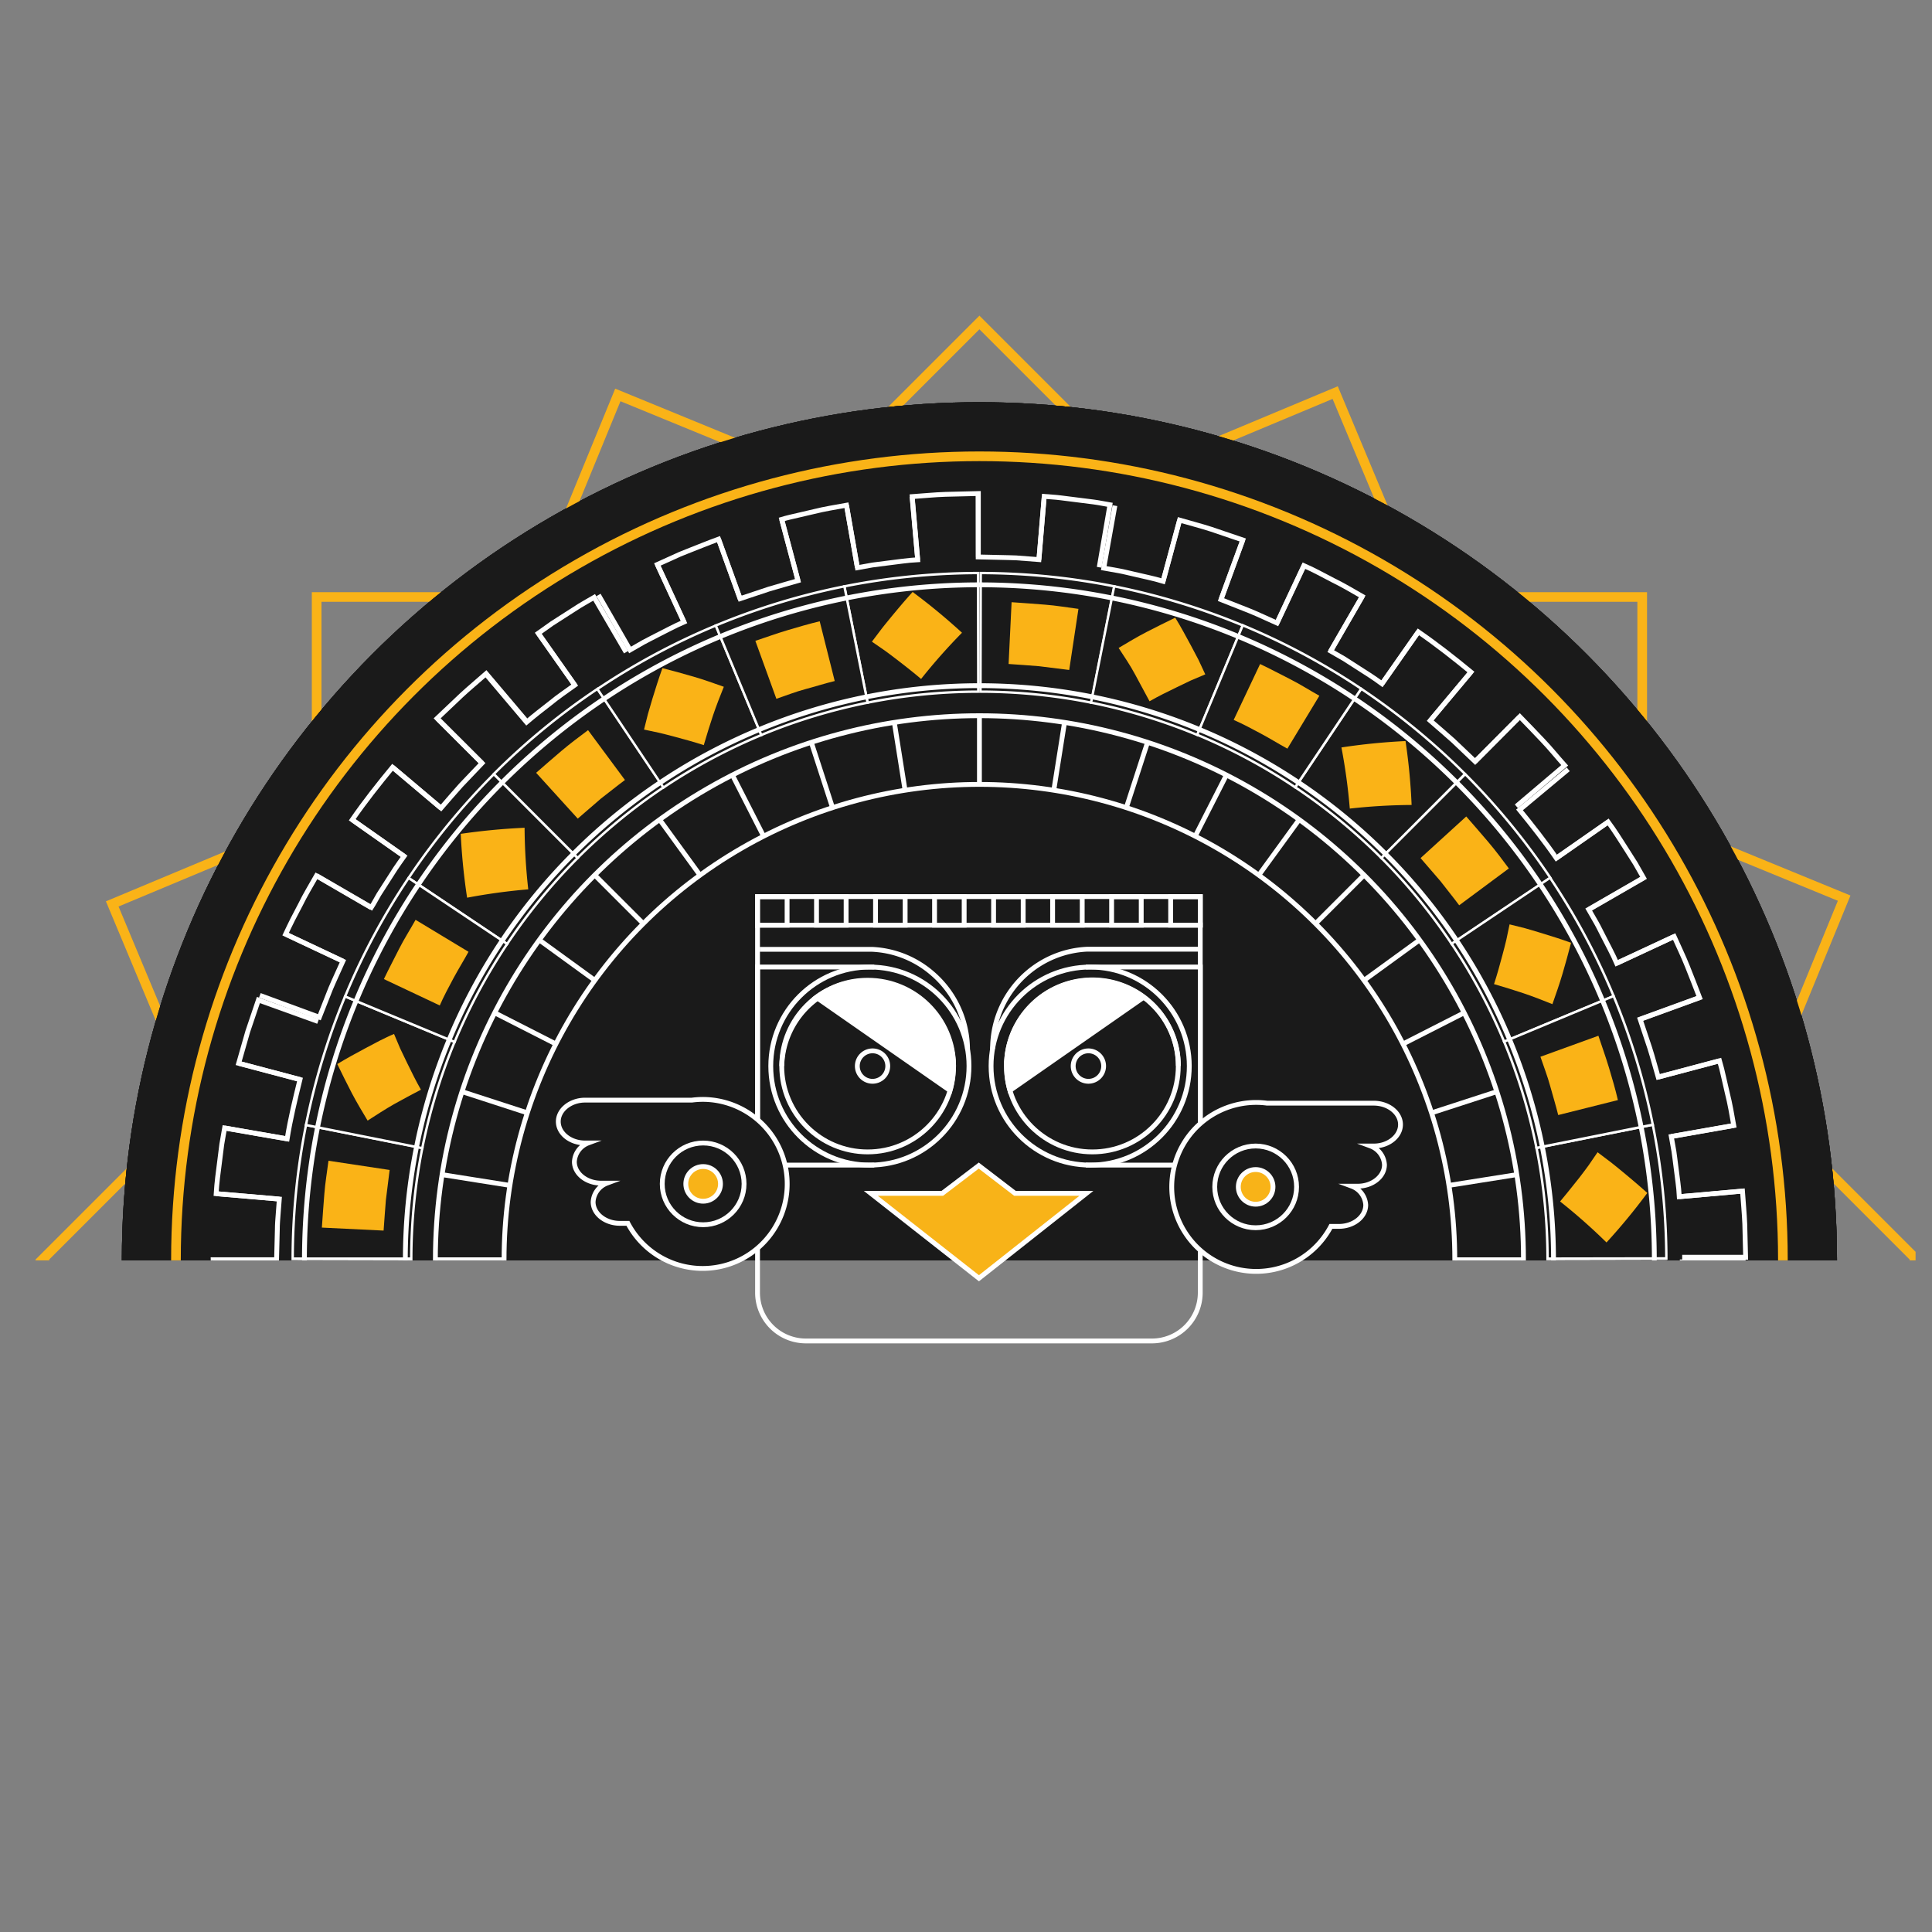 <svg id="a84bd3a0-5986-4361-a781-d14f58fe7504" data-name="Layer 1" xmlns="http://www.w3.org/2000/svg" xmlns:xlink="http://www.w3.org/1999/xlink" viewBox="0 0 400 400"><rect x="0" y="0" width="400" height="400" fill="#808080" stroke="none"/><defs><clipPath id="fd049c19-8e7d-433e-bb0b-c32b44a7ee95"><rect x="3.97" y="62.58" width="392.63" height="198.37" style="fill:none"/></clipPath><clipPath id="e7411a57-7b92-4f39-aac5-3333147fd8df"><path d="M202.78,148.18A112.64,112.64,0,1,0,315.41,260.82,112.64,112.64,0,0,0,202.78,148.18Zm0,211.06a98.42,98.42,0,1,1,98.42-98.42A98.42,98.42,0,0,1,202.78,359.24Z" style="fill:none"/></clipPath></defs><g style="clip-path:url(#fd049c19-8e7d-433e-bb0b-c32b44a7ee95)"><rect x="65.56" y="123.6" width="274.44" height="274.44" transform="translate(243.82 -66.99) rotate(45)" style="fill:none;stroke:#fab317;stroke-miterlimit:10;stroke-width:2px"/><circle cx="202.78" cy="260.82" r="177.55" style="fill:#1a1a1a"/><rect x="65.56" y="123.6" width="274.44" height="274.44" transform="translate(463.6 58.04) rotate(90)" style="fill:none;stroke:#fab317;stroke-miterlimit:10;stroke-width:2px"/><circle cx="202.78" cy="260.82" r="177.55" style="fill:#1a1a1a"/><rect x="65.56" y="123.6" width="274.44" height="274.44" transform="translate(365.18 -26.88) rotate(67.31)" style="fill:none;stroke:#fab317;stroke-miterlimit:10;stroke-width:2px"/><circle cx="202.78" cy="260.82" r="177.55" style="fill:#1a1a1a"/><rect x="65.56" y="123.6" width="274.44" height="274.44" transform="translate(521.05 172.22) rotate(112.31)" style="fill:none;stroke:#fab317;stroke-miterlimit:10;stroke-width:2px"/><circle cx="202.78" cy="260.82" r="177.55" style="fill:#1a1a1a"/><g style="clip-path:url(#e7411a57-7b92-4f39-aac5-3333147fd8df)"><circle cx="202.78" cy="260.82" r="116.4" style="fill:none;stroke:#fff;stroke-miterlimit:10"/><line x1="202.78" y1="260.82" x2="202.78" y2="377.22" style="fill:none;stroke:#fff;stroke-miterlimit:10"/><line x1="202.78" y1="260.82" x2="220.99" y2="375.79" style="fill:none;stroke:#fff;stroke-miterlimit:10"/><line x1="202.78" y1="260.82" x2="238.75" y2="371.52" style="fill:none;stroke:#fff;stroke-miterlimit:10"/><line x1="202.78" y1="260.82" x2="255.62" y2="364.53" style="fill:none;stroke:#fff;stroke-miterlimit:10"/><line x1="202.78" y1="260.82" x2="271.19" y2="354.99" style="fill:none;stroke:#fff;stroke-miterlimit:10"/><line x1="202.78" y1="260.82" x2="285.08" y2="343.13" style="fill:none;stroke:#fff;stroke-miterlimit:10"/><line x1="202.78" y1="260.82" x2="296.95" y2="329.24" style="fill:none;stroke:#fff;stroke-miterlimit:10"/><line x1="202.78" y1="260.82" x2="306.49" y2="313.66" style="fill:none;stroke:#fff;stroke-miterlimit:10"/><line x1="202.78" y1="260.82" x2="313.48" y2="296.79" style="fill:none;stroke:#fff;stroke-miterlimit:10"/><line x1="202.78" y1="260.82" x2="317.74" y2="279.03" style="fill:none;stroke:#fff;stroke-miterlimit:10"/><line x1="202.78" y1="260.82" x2="319.18" y2="260.82" style="fill:none;stroke:#fff;stroke-miterlimit:10"/><line x1="202.78" y1="260.82" x2="317.74" y2="242.61" style="fill:none;stroke:#fff;stroke-miterlimit:10"/><line x1="202.78" y1="260.82" x2="313.48" y2="224.85" style="fill:none;stroke:#fff;stroke-miterlimit:10"/><line x1="202.78" y1="260.82" x2="306.49" y2="207.98" style="fill:none;stroke:#fff;stroke-miterlimit:10"/><line x1="202.78" y1="260.82" x2="296.95" y2="192.4" style="fill:none;stroke:#fff;stroke-miterlimit:10"/><line x1="202.78" y1="260.82" x2="285.08" y2="178.51" style="fill:none;stroke:#fff;stroke-miterlimit:10"/><line x1="202.78" y1="260.82" x2="271.19" y2="166.65" style="fill:none;stroke:#fff;stroke-miterlimit:10"/><line x1="202.78" y1="260.82" x2="255.62" y2="157.11" style="fill:none;stroke:#fff;stroke-miterlimit:10"/><line x1="202.78" y1="260.82" x2="238.75" y2="150.12" style="fill:none;stroke:#fff;stroke-miterlimit:10"/><line x1="202.78" y1="260.82" x2="220.99" y2="145.85" style="fill:none;stroke:#fff;stroke-miterlimit:10"/><line x1="202.78" y1="260.82" x2="202.78" y2="144.42" style="fill:none;stroke:#fff;stroke-miterlimit:10"/><line x1="202.78" y1="260.82" x2="184.57" y2="145.85" style="fill:none;stroke:#fff;stroke-miterlimit:10"/><line x1="202.78" y1="260.82" x2="166.81" y2="150.12" style="fill:none;stroke:#fff;stroke-miterlimit:10"/><line x1="202.78" y1="260.82" x2="149.93" y2="157.11" style="fill:none;stroke:#fff;stroke-miterlimit:10"/><line x1="202.78" y1="260.82" x2="134.36" y2="166.65" style="fill:none;stroke:#fff;stroke-miterlimit:10"/><line x1="202.78" y1="260.82" x2="120.47" y2="178.51" style="fill:none;stroke:#fff;stroke-miterlimit:10"/><line x1="202.78" y1="260.82" x2="108.61" y2="192.4" style="fill:none;stroke:#fff;stroke-miterlimit:10"/><line x1="202.78" y1="260.82" x2="99.06" y2="207.98" style="fill:none;stroke:#fff;stroke-miterlimit:10"/><line x1="202.78" y1="260.82" x2="92.08" y2="224.85" style="fill:none;stroke:#fff;stroke-miterlimit:10"/><line x1="202.78" y1="260.82" x2="87.81" y2="242.61" style="fill:none;stroke:#fff;stroke-miterlimit:10"/><line x1="202.78" y1="260.82" x2="86.38" y2="260.82" style="fill:none;stroke:#fff;stroke-miterlimit:10"/><line x1="202.78" y1="260.82" x2="87.81" y2="279.03" style="fill:none;stroke:#fff;stroke-miterlimit:10"/><line x1="202.78" y1="260.82" x2="92.08" y2="296.79" style="fill:none;stroke:#fff;stroke-miterlimit:10"/><line x1="202.78" y1="260.82" x2="99.06" y2="313.66" style="fill:none;stroke:#fff;stroke-miterlimit:10"/><line x1="202.78" y1="260.82" x2="108.61" y2="329.24" style="fill:none;stroke:#fff;stroke-miterlimit:10"/><line x1="202.78" y1="260.82" x2="120.47" y2="343.13" style="fill:none;stroke:#fff;stroke-miterlimit:10"/><line x1="202.78" y1="260.82" x2="134.36" y2="354.99" style="fill:none;stroke:#fff;stroke-miterlimit:10"/><line x1="202.78" y1="260.82" x2="149.93" y2="364.53" style="fill:none;stroke:#fff;stroke-miterlimit:10"/><line x1="202.78" y1="260.82" x2="166.81" y2="371.52" style="fill:none;stroke:#fff;stroke-miterlimit:10"/><line x1="202.78" y1="260.82" x2="184.57" y2="375.79" style="fill:none;stroke:#fff;stroke-miterlimit:10"/></g><circle cx="202.78" cy="260.82" r="98.42" style="fill:none;stroke:#fff;stroke-miterlimit:10"/><circle cx="202.78" cy="260.82" r="112.64" style="fill:none;stroke:#fff;stroke-miterlimit:10"/><path d="M318.12,284a117.36,117.36,0,0,0,2.28-22.92l24.55.05a141.43,141.43,0,0,1-2.76,27.67Z" style="fill:#1a1a1a"/><path d="M324.89,279.41l.78-6.25c.15-2.1.33-4.2.46-6.3l12.78.62c-.14,2.31-.34,4.63-.51,6.94s-.57,4.6-.86,6.9Z" style="fill:#fab317"/><path d="M318.12,284a117.36,117.36,0,0,0,2.28-22.92l24.55.05a141.43,141.43,0,0,1-2.76,27.67Z" style="fill:none;stroke:#fff;stroke-miterlimit:10;stroke-width:0.5px"/><path d="M311.43,305.93a116.6,116.6,0,0,0,6.69-22l24.08,4.79a140.63,140.63,0,0,1-8.1,26.63Z" style="fill:#1a1a1a"/><path d="M318.41,296q2.76-1.44,5.56-3c1.88-1.07,3.63-2.22,5.47-3.4,1.1,1.85,2.27,3.77,3.28,5.71s2,3.94,3,6c-1.9,1.17-3.92,2.25-5.84,3.29L327,306.12c-1,.49-2,.95-3,1.41-.42-1-.83-2-1.27-3l-1.4-2.92C320.36,299.72,319.46,297.87,318.41,296Z" style="fill:#fab317"/><path d="M311.43,305.93a116.6,116.6,0,0,0,6.69-22l24.08,4.79a140.63,140.63,0,0,1-8.1,26.63Z" style="fill:none;stroke:#fff;stroke-miterlimit:10;stroke-width:0.5px"/><path d="M286,344a117.57,117.57,0,0,0,14.61-17.8L321,339.87a143.23,143.23,0,0,1-17.65,21.49Z" style="fill:#1a1a1a"/><path d="M296.19,337.5a120.2,120.2,0,0,0,12.65-1.72A130.88,130.88,0,0,1,310.17,349a132.19,132.19,0,0,1-13.23,1.26A121,121,0,0,0,296.19,337.5Z" style="fill:#fab317"/><path d="M286,344a117.57,117.57,0,0,0,14.61-17.8L321,339.87a143.23,143.23,0,0,1-17.65,21.49Z" style="fill:none;stroke:#fff;stroke-miterlimit:10;stroke-width:0.5px"/><path d="M300.57,326.2a118.4,118.4,0,0,0,10.87-20.28l22.67,9.42A142.67,142.67,0,0,1,321,339.86Z" style="fill:#1a1a1a"/><path d="M308.57,324.58c1-1.83,2.12-3.63,3.11-5.48s2-3.72,2.83-5.63l11.57,5.46c-1,2.11-2.08,4.14-3.12,6.22s-2.3,4-3.44,6.05Z" style="fill:#fab317"/><path d="M300.57,326.2a118.4,118.4,0,0,0,10.87-20.28l22.67,9.42A142.67,142.67,0,0,1,321,339.86Z" style="fill:none;stroke:#fff;stroke-miterlimit:10;stroke-width:0.5px"/><path d="M268.16,358.61A117.66,117.66,0,0,0,286,344l17.37,17.37A143.05,143.05,0,0,1,281.83,379Z" style="fill:#1a1a1a"/><path d="M276.17,360.15c1.69-1.25,3.31-2.59,5-3.87l4.78-4.13,8.61,9.46q-2.61,2.29-5.26,4.55c-1.83,1.43-3.63,2.89-5.49,4.28Z" style="fill:#fab317"/><path d="M268.16,358.61A117.66,117.66,0,0,0,286,344l17.37,17.37A143.05,143.05,0,0,1,281.83,379Z" style="fill:none;stroke:#fff;stroke-miterlimit:10;stroke-width:0.5px"/><path d="M247.92,369.46a117.93,117.93,0,0,0,20.27-10.87L281.87,379a142.4,142.4,0,0,1-24.52,13.15Z" style="fill:#1a1a1a"/><path d="M259.85,367.37c2,.65,4,1.19,6.08,1.75,1,.27,2.08.55,3.13.8l3.15.67-.8,3.2c-.29,1-.6,2.09-.92,3.14-.65,2.1-1.32,4.28-2.08,6.38-2.2-.56-4.36-1.16-6.46-1.77s-4.22-1.37-6.25-2.09c.8-2,1.59-4,2.26-6S259.27,369.36,259.85,367.37Z" style="fill:#fab317"/><path d="M247.92,369.46a117.93,117.93,0,0,0,20.27-10.87L281.87,379a142.4,142.4,0,0,1-24.52,13.15Z" style="fill:none;stroke:#fff;stroke-miterlimit:10;stroke-width:0.5px"/><path d="M203,378.44a117.44,117.44,0,0,0,22.92-2.28l4.8,24.08A143,143,0,0,1,203.06,403Z" style="fill:#1a1a1a"/><path d="M214.85,381.07c1.6,1.35,3.24,2.64,4.94,3.95.85.65,1.71,1.31,2.59,1.94l2.65,1.83-2,2.64c-.67.87-1.36,1.7-2.06,2.56-1.41,1.69-2.86,3.42-4.37,5.09a126.36,126.36,0,0,1-10.26-8.45A119.28,119.28,0,0,0,214.85,381.07Z" style="fill:#fab317"/><path d="M203,378.44a117.44,117.44,0,0,0,22.92-2.28l4.8,24.08A143,143,0,0,1,203.06,403Z" style="fill:none;stroke:#fff;stroke-miterlimit:10;stroke-width:0.5px"/><path d="M225.93,376.16a117.37,117.37,0,0,0,22-6.7l9.43,22.66a141.54,141.54,0,0,1-26.62,8.12Z" style="fill:#1a1a1a"/><path d="M232.73,380.65c2.05-.48,4.05-1.13,6.08-1.68s4-1.33,6-2l4.35,12c-2.2.73-4.38,1.52-6.6,2.19s-4.45,1.32-6.71,1.86Z" style="fill:#fab317"/><path d="M225.93,376.16a117.37,117.37,0,0,0,22-6.7l9.43,22.66a141.54,141.54,0,0,1-26.62,8.12Z" style="fill:none;stroke:#fff;stroke-miterlimit:10;stroke-width:0.5px"/><path d="M179.63,376.16a117.34,117.34,0,0,0,22.91,2.28l0,24.56a143.06,143.06,0,0,1-27.67-2.76Z" style="fill:#1a1a1a"/><path d="M184.18,382.93l6.26.78c2.1.15,4.19.33,6.29.46L196.12,397c-2.32-.14-4.63-.34-6.94-.51s-4.61-.58-6.91-.87Z" style="fill:#fab317"/><path d="M179.63,376.16a117.34,117.34,0,0,0,22.91,2.28l0,24.56a143.06,143.06,0,0,1-27.67-2.76Z" style="fill:none;stroke:#fff;stroke-miterlimit:10;stroke-width:0.5px"/><path d="M157.67,369.47a117.37,117.37,0,0,0,22,6.7l-4.8,24.08a142.32,142.32,0,0,1-26.63-8.1Z" style="fill:#1a1a1a"/><path d="M167.56,376.45c1,1.84,2,3.69,3,5.56s2.22,3.63,3.4,5.48c-1.85,1.1-3.78,2.27-5.72,3.27s-3.93,2-6,3c-1.17-1.89-2.25-3.91-3.3-5.84l-1.52-2.9c-.49-1-.95-2-1.41-3,1-.42,2-.83,3-1.27l2.92-1.41C163.87,378.4,165.72,377.5,167.56,376.45Z" style="fill:#fab317"/><path d="M157.67,369.47a117.37,117.37,0,0,0,22,6.7l-4.8,24.08a142.32,142.32,0,0,1-26.63-8.1Z" style="fill:none;stroke:#fff;stroke-miterlimit:10;stroke-width:0.5px"/><path d="M119.6,344a118.66,118.66,0,0,0,17.79,14.62L123.73,379a142.06,142.06,0,0,1-21.49-17.64Z" style="fill:#1a1a1a"/><path d="M126.09,354.23a123.51,123.51,0,0,0,1.73,12.66,130.9,130.9,0,0,1-13.22,1.32A129,129,0,0,1,113.34,355,120.8,120.8,0,0,0,126.09,354.23Z" style="fill:#fab317"/><path d="M119.6,344a118.66,118.66,0,0,0,17.79,14.62L123.73,379a142.06,142.06,0,0,1-21.49-17.64Z" style="fill:none;stroke:#fff;stroke-miterlimit:10;stroke-width:0.5px"/><path d="M137.4,358.61a117.71,117.71,0,0,0,20.28,10.87l-9.42,22.67A141.76,141.76,0,0,1,123.73,379Z" style="fill:#1a1a1a"/><path d="M139,366.61c1.84,1,3.63,2.12,5.49,3.11s3.72,2,5.63,2.83l-5.46,11.58c-2.11-1-4.15-2.09-6.22-3.13s-4-2.29-6-3.44Z" style="fill:#fab317"/><path d="M137.4,358.61a117.71,117.71,0,0,0,20.28,10.87l-9.42,22.67A141.76,141.76,0,0,1,123.73,379Z" style="fill:none;stroke:#fff;stroke-miterlimit:10;stroke-width:0.5px"/><path d="M105,326.2A118.78,118.78,0,0,0,119.6,344l-17.36,17.36a143.23,143.23,0,0,1-17.65-21.49Z" style="fill:#1a1a1a"/><path d="M103.45,334.21c1.25,1.69,2.58,3.31,3.87,5l4.13,4.77L102,352.58c-1.53-1.75-3.06-3.5-4.56-5.27s-2.89-3.62-4.27-5.49Z" style="fill:#fab317"/><path d="M105,326.2A118.78,118.78,0,0,0,119.6,344l-17.36,17.36a143.23,143.23,0,0,1-17.65-21.49Z" style="fill:none;stroke:#fff;stroke-miterlimit:10;stroke-width:0.5px"/><path d="M94.14,306A117,117,0,0,0,105,326.24L84.62,339.91a141.35,141.35,0,0,1-13.15-24.52Z" style="fill:#1a1a1a"/><path d="M96.23,317.89c-.66,2-1.19,4-1.75,6.08-.28,1-.55,2.08-.8,3.13L93,330.26l-3.2-.8c-1-.29-2.09-.61-3.15-.93-2.09-.64-4.27-1.31-6.37-2.08.56-2.2,1.15-4.36,1.77-6.46s1.37-4.22,2.09-6.25c2,.8,4,1.59,6,2.26S94.24,317.31,96.23,317.89Z" style="fill:#fab317"/><path d="M94.14,306A117,117,0,0,0,105,326.24L84.62,339.91a141.35,141.35,0,0,1-13.15-24.52Z" style="fill:none;stroke:#fff;stroke-miterlimit:10;stroke-width:0.5px"/><path d="M85.15,261.05A118.15,118.15,0,0,0,87.44,284l-24.08,4.8A142.2,142.2,0,0,1,60.6,261.1Z" style="fill:#1a1a1a"/><path d="M82.52,272.89c-1.34,1.6-2.63,3.24-3.94,4.94-.65.85-1.31,1.72-2,2.59l-1.82,2.66-2.65-2c-.86-.67-1.7-1.36-2.55-2.06-1.69-1.4-3.42-2.86-5.1-4.37,2.77-3.63,5.45-7,8.45-10.26A122.84,122.84,0,0,0,82.52,272.89Z" style="fill:#fab317"/><path d="M85.15,261.05A118.15,118.15,0,0,0,87.44,284l-24.08,4.8A142.2,142.2,0,0,1,60.6,261.1Z" style="fill:none;stroke:#fff;stroke-miterlimit:10;stroke-width:0.5px"/><path d="M87.44,284a116.53,116.53,0,0,0,6.7,22l-22.67,9.44a141.61,141.61,0,0,1-8.11-26.63Z" style="fill:#1a1a1a"/><path d="M83,290.78c.48,2,1.12,4.05,1.67,6.07s1.34,4,2,6l-12,4.36c-.73-2.2-1.53-4.39-2.2-6.61s-1.31-4.45-1.85-6.71Z" style="fill:#fab317"/><path d="M87.44,284a116.53,116.53,0,0,0,6.7,22l-22.67,9.44a141.61,141.61,0,0,1-8.11-26.63Z" style="fill:none;stroke:#fff;stroke-miterlimit:10;stroke-width:0.5px"/><path d="M87.44,237.67a118.12,118.12,0,0,0-2.29,22.91l-24.55,0a142.12,142.12,0,0,1,2.76-27.67Z" style="fill:#1a1a1a"/><path d="M80.67,242.23l-.78,6.25c-.15,2.1-.34,4.2-.47,6.3l-12.78-.62c.14-2.31.34-4.63.51-6.94s.57-4.6.86-6.9Z" style="fill:#fab317"/><path d="M87.44,237.67a118.12,118.12,0,0,0-2.29,22.91l-24.55,0a142.12,142.12,0,0,1,2.76-27.67Z" style="fill:none;stroke:#fff;stroke-miterlimit:10;stroke-width:0.5px"/><path d="M94.12,215.71a117.34,117.34,0,0,0-6.69,22l-24.08-4.79a141.36,141.36,0,0,1,8.1-26.63Z" style="fill:#1a1a1a"/><path d="M87.15,225.61q-2.76,1.44-5.57,3c-1.88,1.07-3.63,2.22-5.47,3.4-1.1-1.85-2.27-3.77-3.28-5.71s-2-3.94-3-6c1.9-1.17,3.92-2.25,5.85-3.29l2.9-1.53c1-.49,2-1,3-1.41.42,1,.83,2,1.27,3l1.4,2.92C85.19,221.92,86.1,223.77,87.15,225.61Z" style="fill:#fab317"/><path d="M94.12,215.71a117.34,117.34,0,0,0-6.69,22l-24.08-4.79a141.36,141.36,0,0,1,8.1-26.63Z" style="fill:none;stroke:#fff;stroke-miterlimit:10;stroke-width:0.5px"/><path d="M119.6,177.64A118.78,118.78,0,0,0,105,195.44l-20.4-13.67a143.23,143.23,0,0,1,17.65-21.49Z" style="fill:#1a1a1a"/><path d="M109.37,184.13a123.14,123.14,0,0,0-12.66,1.73,128.07,128.07,0,0,1-1.32-13.22,131.72,131.72,0,0,1,13.22-1.26A120.62,120.62,0,0,0,109.37,184.13Z" style="fill:#fab317"/><path d="M119.6,177.64A118.78,118.78,0,0,0,105,195.44l-20.4-13.67a143.23,143.23,0,0,1,17.65-21.49Z" style="fill:none;stroke:#fff;stroke-miterlimit:10;stroke-width:0.5px"/><path d="M105,195.44a117,117,0,0,0-10.87,20.28L71.45,206.3a141.31,141.31,0,0,1,13.14-24.52Z" style="fill:#1a1a1a"/><path d="M97,197.06c-1,1.83-2.13,3.63-3.12,5.48s-2,3.72-2.83,5.63l-11.57-5.46c1-2.11,2.09-4.14,3.13-6.22s2.29-4,3.43-6.05Z" style="fill:#fab317"/><path d="M105,195.44a117,117,0,0,0-10.87,20.28L71.45,206.3a141.31,141.31,0,0,1,13.14-24.52Z" style="fill:none;stroke:#fff;stroke-miterlimit:10;stroke-width:0.5px"/><path d="M137.39,163a118.66,118.66,0,0,0-17.79,14.62l-17.36-17.37a142.06,142.06,0,0,1,21.49-17.64Z" style="fill:#1a1a1a"/><path d="M129.39,161.49c-1.69,1.25-3.32,2.59-5,3.87l-4.77,4.13L111,160c1.75-1.53,3.49-3.05,5.26-4.55s3.63-2.89,5.49-4.28Z" style="fill:#fab317"/><path d="M137.39,163a118.66,118.66,0,0,0-17.79,14.62l-17.36-17.37a142.06,142.06,0,0,1,21.49-17.64Z" style="fill:none;stroke:#fff;stroke-miterlimit:10;stroke-width:0.5px"/><path d="M157.64,152.18a118.4,118.4,0,0,0-20.28,10.87l-13.67-20.39a141.94,141.94,0,0,1,24.51-13.15Z" style="fill:#1a1a1a"/><path d="M145.71,154.27c-2-.65-4-1.19-6.08-1.75-1-.27-2.09-.55-3.14-.8l-3.15-.67.8-3.2c.29-1,.6-2.09.92-3.14.65-2.1,1.32-4.28,2.09-6.38,2.2.56,4.35,1.16,6.46,1.77s4.21,1.37,6.25,2.09c-.81,2-1.59,4-2.26,6S146.29,152.28,145.71,154.27Z" style="fill:#fab317"/><path d="M157.64,152.18a118.4,118.4,0,0,0-20.28,10.87l-13.67-20.39a141.94,141.94,0,0,1,24.51-13.15Z" style="fill:none;stroke:#fff;stroke-miterlimit:10;stroke-width:0.5px"/><path d="M202.54,143.2a117.34,117.34,0,0,0-22.91,2.28l-4.81-24.08a143.06,143.06,0,0,1,27.67-2.76Z" style="fill:#1a1a1a"/><path d="M190.7,140.57c-1.59-1.35-3.24-2.64-4.94-3.95-.85-.65-1.71-1.31-2.59-1.94l-2.65-1.83,2-2.65c.67-.86,1.36-1.69,2.06-2.55,1.4-1.69,2.85-3.42,4.37-5.09A127.93,127.93,0,0,1,199.17,131,121.26,121.26,0,0,0,190.7,140.57Z" style="fill:#fab317"/><path d="M202.54,143.2a117.34,117.34,0,0,0-22.91,2.28l-4.81-24.08a143.06,143.06,0,0,1,27.67-2.76Z" style="fill:none;stroke:#fff;stroke-miterlimit:10;stroke-width:0.5px"/><path d="M179.62,145.48a117.37,117.37,0,0,0-22,6.7l-9.43-22.67a141.39,141.39,0,0,1,26.63-8.11Z" style="fill:#1a1a1a"/><path d="M172.82,141c-2,.48-4,1.13-6.08,1.68s-4,1.33-6,2l-4.35-12c2.2-.73,4.38-1.53,6.61-2.19s4.45-1.32,6.71-1.86Z" style="fill:#fab317"/><path d="M179.62,145.48a117.37,117.37,0,0,0-22,6.7l-9.43-22.67a141.39,141.39,0,0,1,26.63-8.11Z" style="fill:none;stroke:#fff;stroke-miterlimit:10;stroke-width:0.5px"/><path d="M225.93,145.48A117.44,117.44,0,0,0,203,143.2l.05-24.56a143,143,0,0,1,27.67,2.76Z" style="fill:#1a1a1a"/><path d="M221.37,138.71l-6.26-.78c-2.09-.15-4.19-.34-6.29-.46l.62-12.79c2.31.14,4.62.34,6.93.51s4.61.58,6.91.87Z" style="fill:#fab317"/><path d="M225.93,145.48A117.44,117.44,0,0,0,203,143.2l.05-24.56a143,143,0,0,1,27.67,2.76Z" style="fill:none;stroke:#fff;stroke-miterlimit:10;stroke-width:0.5px"/><path d="M247.89,152.17a117.37,117.37,0,0,0-22-6.7l4.79-24.08a142.32,142.32,0,0,1,26.63,8.1Z" style="fill:#1a1a1a"/><path d="M238,145.19c-1-1.84-2-3.69-3-5.57s-2.21-3.63-3.4-5.47c1.85-1.1,3.78-2.27,5.72-3.27s3.94-2,6-3c1.17,1.89,2.24,3.91,3.29,5.84l1.53,2.9c.48,1,.95,2,1.4,3-1,.42-2,.83-3,1.27l-2.91,1.4C241.68,143.23,239.83,144.14,238,145.19Z" style="fill:#fab317"/><path d="M247.89,152.17a117.37,117.37,0,0,0-22-6.7l4.79-24.08a142.32,142.32,0,0,1,26.63,8.1Z" style="fill:none;stroke:#fff;stroke-miterlimit:10;stroke-width:0.5px"/><path d="M286,177.65A117.66,117.66,0,0,0,268.16,163l13.67-20.39a143.05,143.05,0,0,1,21.49,17.64Z" style="fill:#1a1a1a"/><path d="M279.46,167.41a120.8,120.8,0,0,0-1.73-12.66A128.35,128.35,0,0,1,291,153.43a126.29,126.29,0,0,1,1.26,13.23A121,121,0,0,0,279.46,167.41Z" style="fill:#fab317"/><path d="M286,177.65A117.66,117.66,0,0,0,268.16,163l13.67-20.39a143.05,143.05,0,0,1,21.49,17.64Z" style="fill:none;stroke:#fff;stroke-miterlimit:10;stroke-width:0.5px"/><path d="M268.15,163a117,117,0,0,0-20.28-10.87l9.43-22.67a141.67,141.67,0,0,1,24.52,13.14Z" style="fill:#1a1a1a"/><path d="M266.54,155c-1.83-1-3.63-2.12-5.48-3.11s-3.72-2-5.64-2.84l5.47-11.57c2.11,1,4.14,2.09,6.21,3.13s4,2.29,6.06,3.44Z" style="fill:#fab317"/><path d="M268.15,163a117,117,0,0,0-20.28-10.87l9.43-22.67a141.67,141.67,0,0,1,24.52,13.14Z" style="fill:none;stroke:#fff;stroke-miterlimit:10;stroke-width:0.5px"/><path d="M300.56,195.44A117.57,117.57,0,0,0,286,177.64l17.36-17.36A143.23,143.23,0,0,1,321,181.77Z" style="fill:#1a1a1a"/><path d="M302.11,187.43c-1.25-1.69-2.59-3.31-3.88-5l-4.12-4.77,9.46-8.62c1.52,1.75,3.05,3.5,4.55,5.27s2.89,3.62,4.27,5.49Z" style="fill:#fab317"/><path d="M300.56,195.44A117.57,117.57,0,0,0,286,177.64l17.36-17.36A143.23,143.23,0,0,1,321,181.77Z" style="fill:none;stroke:#fff;stroke-miterlimit:10;stroke-width:0.5px"/><path d="M311.42,215.68a117.75,117.75,0,0,0-10.88-20.28l20.39-13.67a142.08,142.08,0,0,1,13.16,24.52Z" style="fill:#1a1a1a"/><path d="M309.32,203.75c.66-2,1.2-4,1.76-6.08.27-1,.55-2.08.8-3.14l.66-3.15,3.2.8c1.05.29,2.09.61,3.15.93,2.1.64,4.27,1.31,6.38,2.08-.57,2.2-1.16,4.36-1.78,6.46s-1.37,4.22-2.08,6.25c-2-.8-4-1.59-6-2.26S311.31,204.33,309.32,203.75Z" style="fill:#fab317"/><path d="M311.42,215.68a117.75,117.75,0,0,0-10.88-20.28l20.39-13.67a142.08,142.08,0,0,1,13.16,24.52Z" style="fill:none;stroke:#fff;stroke-miterlimit:10;stroke-width:0.5px"/><path d="M320.4,260.58a117.34,117.34,0,0,0-2.28-22.91l24.07-4.8A141.35,141.35,0,0,1,345,260.54Z" style="fill:#1a1a1a"/><path d="M323,248.75c1.35-1.6,2.64-3.24,4-4.94.65-.85,1.31-1.72,1.94-2.59l1.82-2.66,2.65,2c.86.67,1.7,1.36,2.55,2.06,1.69,1.4,3.42,2.86,5.1,4.37a127.93,127.93,0,0,1-8.45,10.25A121.11,121.11,0,0,0,323,248.75Z" style="fill:#fab317"/><path d="M320.4,260.58a117.34,117.34,0,0,0-2.28-22.91l24.07-4.8A141.35,141.35,0,0,1,345,260.54Z" style="fill:none;stroke:#fff;stroke-miterlimit:10;stroke-width:0.5px"/><path d="M318.11,237.66a116.53,116.53,0,0,0-6.7-22l22.67-9.44a141.61,141.61,0,0,1,8.11,26.63Z" style="fill:#1a1a1a"/><path d="M322.61,230.86c-.49-2-1.13-4.05-1.68-6.07s-1.33-4-2-6l12-4.35c.73,2.2,1.52,4.39,2.19,6.61s1.32,4.45,1.85,6.71Z" style="fill:#fab317"/><path d="M318.11,237.66a116.53,116.53,0,0,0-6.7-22l22.67-9.44a141.61,141.61,0,0,1,8.11,26.63Z" style="fill:none;stroke:#fff;stroke-miterlimit:10;stroke-width:0.5px"/><path d="M202.78,121.08A139.74,139.74,0,1,0,342.51,260.82,139.74,139.74,0,0,0,202.78,121.08Zm0,258.6A118.86,118.86,0,1,1,321.64,260.82,118.86,118.86,0,0,1,202.78,379.68Z" style="fill:none;stroke:#fff;stroke-miterlimit:10"/><path d="M360.76,275l-13.08-1.16c.14-2.09.36-4.18.45-6.28l.15-6.3,13.13,0" style="fill:none;stroke:#fff;stroke-miterlimit:10"/><path d="M347.68,273.87,360.76,275c-.12,2.29-.5,4.55-.76,6.82-.15,1.14-.28,2.27-.45,3.4l-.6,3.38L346,286.35" style="fill:none;stroke:#fff;stroke-miterlimit:10"/><path d="M356,302l-12.68-3.4.43-1.51.35-1.53.71-3.07c.51-2,.86-4.11,1.22-6.17L359,288.61" style="fill:none;stroke:#fff;stroke-miterlimit:10"/><path d="M343.31,298.6,356,302c-.63,2.2-1.22,4.42-1.9,6.6l-2.2,6.5-12.34-4.49" style="fill:none;stroke:#fff;stroke-miterlimit:10"/><path d="M346.61,327.75l-11.89-5.54c.84-1.92,1.78-3.8,2.54-5.76l2.3-5.86,12.33,4.49" style="fill:none;stroke:#fff;stroke-miterlimit:10"/><path d="M334.72,322.2l11.9,5.54c-.9,2.11-2,4.11-3,6.16-.53,1-1,2.05-1.59,3l-1.71,3-11.37-6.56" style="fill:none;stroke:#fff;stroke-miterlimit:10"/><path d="M332.94,351.48,322.17,344c1.26-1.69,2.35-3.48,3.49-5.24.56-.89,1.14-1.76,1.69-2.66l1.57-2.73,11.37,6.56" style="fill:none;stroke:#fff;stroke-miterlimit:10"/><path d="M322.18,344,333,351.47c-2.6,3.77-5.42,7.38-8.32,10.92L314.55,354" style="fill:none;stroke:#fff;stroke-miterlimit:10"/><path d="M314.66,373.28,305.4,364c1.48-1.5,2.91-3,4.36-4.55s2.77-3.16,4.16-4.73l10,8.48" style="fill:none;stroke:#fff;stroke-miterlimit:10"/><path d="M305.41,364l9.26,9.3-5,4.74c-1.71,1.52-3.46,3-5.18,4.51l-8.43-10.07" style="fill:none;stroke:#fff;stroke-miterlimit:10"/><path d="M293.65,390.83l-7.53-10.75c3.46-2.38,6.76-5,10-7.65l8.43,10.07" style="fill:none;stroke:#fff;stroke-miterlimit:10"/><path d="M286.13,380.07l7.53,10.76c-1.85,1.36-3.78,2.58-5.71,3.81l-2.89,1.85-3,1.71-6.57-11.36" style="fill:none;stroke:#fff;stroke-miterlimit:10"/><path d="M269.94,404.55l-5.56-11.89,1.43-.64,1.4-.72,2.81-1.44c1.89-.91,3.69-2,5.51-3l6.57,11.36" style="fill:none;stroke:#fff;stroke-miterlimit:10"/><path d="M264.39,392.66,270,404.55c-2.09.92-4.15,1.92-6.27,2.78l-6.39,2.52-4.51-12.33" style="fill:none;stroke:#fff;stroke-miterlimit:10"/><path d="M244.22,414l-3.42-12.67c2-.59,4-1.11,6-1.76l6-2,4.51,12.32" style="fill:none;stroke:#fff;stroke-miterlimit:10"/><path d="M165.23,401.42l-3.38,12.69c-2.2-.63-4.41-1.23-6.6-1.89l-6.5-2.21,4.47-12.34" style="fill:none;stroke:#fff;stroke-miterlimit:10"/><path d="M136.09,404.77l5.52-11.91,2.87,1.3c1,.44,1.91.87,2.89,1.23,2,.76,3.9,1.57,5.87,2.29L148.77,410" style="fill:none;stroke:#fff;stroke-miterlimit:10"/><path d="M141.62,392.86l-5.52,11.91c-2.11-.9-4.12-2-6.16-3-1-.52-2-1-3-1.57l-3-1.71,6.54-11.39" style="fill:none;stroke:#fff;stroke-miterlimit:10"/><path d="M111.46,390.52,119,379.79c.86.6,1.7,1.22,2.57,1.82l2.65,1.69,2.65,1.7c.88.57,1.81,1.06,2.72,1.59L123,397.93" style="fill:none;stroke:#fff;stroke-miterlimit:10"/><path d="M119,379.8l-7.57,10.72c-1.86-1.33-3.75-2.62-5.52-4.07l-2.7-2.12-1.35-1.06-1.3-1.12,8.46-10" style="fill:none;stroke:#fff;stroke-miterlimit:10"/><path d="M90.5,372.9l9.29-9.27,4.55,4.35c1.54,1.43,3.17,2.76,4.74,4.15l-8.46,10" style="fill:none;stroke:#fff;stroke-miterlimit:10"/><path d="M99.8,363.63l-9.29,9.28-4.74-5c-1.54-1.69-3-3.44-4.51-5.17l10-8.44" style="fill:none;stroke:#fff;stroke-miterlimit:10"/><path d="M72.92,351.91l10.74-7.55c2.38,3.46,5,6.75,7.66,10l-10,8.44" style="fill:none;stroke:#fff;stroke-miterlimit:10"/><path d="M83.67,344.37l-10.74,7.55c-.66-.94-1.35-1.86-2-2.81l-1.86-2.89-1.85-2.89c-.59-1-1.15-2-1.72-3l11.35-6.59" style="fill:none;stroke:#fff;stroke-miterlimit:10"/><path d="M59.15,328.23,71,322.65c.42,1,.89,1.9,1.38,2.83l1.43,2.8c.92,1.89,2,3.68,3,5.51l-11.35,6.59" style="fill:none;stroke:#fff;stroke-miterlimit:10"/><path d="M71,322.66l-11.88,5.58c-.93-2.09-1.91-4.16-2.8-6.27l-2.52-6.39,12.32-4.53" style="fill:none;stroke:#fff;stroke-miterlimit:10"/><polyline points="49.41 301.49 62.1 298.13 63.83 304.19 65.85 310.15 53.5 314.6" style="fill:none;stroke:#fff;stroke-miterlimit:10"/><path d="M62.11,298.14,49.42,301.5c-1.12-4.44-2.18-8.9-2.91-13.42l12.94-2.24" style="fill:none;stroke:#fff;stroke-miterlimit:10"/><path d="M44.75,274.5l13.08-1.12c.12,2.1.42,4.18.68,6.26l.4,3.12c.16,1,.36,2.07.54,3.1l-12.94,2.25" style="fill:none;stroke:#fff;stroke-miterlimit:10"/><path d="M57.83,273.39l-13.08,1.12-.26-3.42c-.08-1.14-.18-2.28-.19-3.42l-.17-6.86H57.26" style="fill:none;stroke:#fff;stroke-miterlimit:10"/><path d="M44.75,247.13l13.08,1.12-.24,3.14c-.08,1-.17,2.09-.17,3.14l-.16,6.3H44.13" style="fill:none;stroke:#fff;stroke-miterlimit:10"/><path d="M57.83,248.26l-13.08-1.12c.13-2.29.45-4.55.74-6.82l.43-3.41c.18-1.13.4-2.25.59-3.38l12.94,2.25" style="fill:none;stroke:#fff;stroke-miterlimit:10"/><path d="M49.42,220.14l12.69,3.36c-1,4.07-2,8.15-2.66,12.3l-12.94-2.25" style="fill:none;stroke:#fff;stroke-miterlimit:10"/><polyline points="62.1 223.51 49.41 220.15 51.3 213.55 53.5 207.04 65.85 211.49" style="fill:none;stroke:#fff;stroke-miterlimit:10"/><path d="M59.16,193.4,71,199c-.85,1.92-1.76,3.82-2.57,5.75l-2.31,5.86-12.32-4.53" style="fill:none;stroke:#fff;stroke-miterlimit:10"/><path d="M71,199l-11.88-5.58c.46-1,1-2.07,1.5-3.09l1.57-3c1-2.06,2.19-4,3.32-6l11.35,6.59" style="fill:none;stroke:#fff;stroke-miterlimit:10"/><path d="M72.93,169.72l10.74,7.55c-.6.86-1.24,1.7-1.81,2.58l-1.7,2.65-1.7,2.65c-.54.9-1,1.82-1.58,2.72l-11.35-6.59" style="fill:none;stroke:#fff;stroke-miterlimit:10"/><path d="M83.66,177.28l-10.74-7.55c2.6-3.76,5.44-7.36,8.35-10.88l10,8.44" style="fill:none;stroke:#fff;stroke-miterlimit:10"/><path d="M90.51,148.73,99.8,158l-4.35,4.56c-1.41,1.55-2.76,3.16-4.14,4.74l-10-8.44" style="fill:none;stroke:#fff;stroke-miterlimit:10"/><path d="M99.79,158l-9.29-9.27,5-4.74c1.67-1.56,3.44-3,5.16-4.53l8.46,10" style="fill:none;stroke:#fff;stroke-miterlimit:10"/><path d="M111.47,131.12,119,141.84c-1.71,1.23-3.45,2.4-5.07,3.74l-2.48,1.94-1.24,1-1.19,1-8.46-10" style="fill:none;stroke:#fff;stroke-miterlimit:10"/><path d="M119,141.85l-7.57-10.73c.94-.66,1.86-1.33,2.81-2l2.88-1.85,2.89-1.85c1-.62,2-1.15,3-1.74l6.61,11.35" style="fill:none;stroke:#fff;stroke-miterlimit:10"/><path d="M136.1,116.87l5.52,11.9c-1.93.83-3.77,1.84-5.65,2.78-.93.49-1.87.95-2.79,1.45l-2.73,1.57-6.54-11.39" style="fill:none;stroke:#fff;stroke-miterlimit:10"/><path d="M141.61,128.78l-5.52-11.91,3.12-1.41c1-.48,2.09-.95,3.16-1.35,2.13-.83,4.25-1.71,6.4-2.49L153.24,124" style="fill:none;stroke:#fff;stroke-miterlimit:10"/><path d="M161.85,107.53l3.38,12.69c-2,.58-4,1.13-6,1.73l-6,2-4.47-12.35" style="fill:none;stroke:#fff;stroke-miterlimit:10"/><path d="M165.22,120.22l-3.38-12.69c1.1-.33,2.21-.58,3.33-.83l3.34-.78c2.22-.56,4.49-.91,6.74-1.32l2.26,12.93" style="fill:none;stroke:#fff;stroke-miterlimit:10"/><path d="M188.83,102.82,190,115.89c-2.1.11-4.17.44-6.26.69l-3.12.4-3.1.56-2.26-12.94" style="fill:none;stroke:#fff;stroke-miterlimit:10"/><path d="M190,115.9l-1.14-13.08c2.28-.15,4.56-.4,6.84-.47l6.86-.17,0,13.13" style="fill:none;stroke:#fff;stroke-miterlimit:10"/><polyline points="216.2 102.78 215.1 115.86 211.96 115.62 210.39 115.5 208.82 115.45 202.52 115.31 202.5 102.18" style="fill:none;stroke:#fff;stroke-miterlimit:10"/><path d="M215.09,115.86l1.1-13.08c1.14.1,2.28.14,3.42.29l3.4.43,3.41.43c1.13.15,2.25.39,3.38.58l-2.22,12.94" style="fill:none;stroke:#fff;stroke-miterlimit:10"/><path d="M244.23,107.68l-3.42,12.67c-2-.62-4.08-1-6.12-1.5-1-.22-2-.49-3.07-.68l-3.1-.55,2.31-12.93" style="fill:none;stroke:#fff;stroke-miterlimit:10"/><path d="M240.8,120.35l3.42-12.67c2.19.64,4.41,1.2,6.59,1.91l6.5,2.21-4.51,12.32" style="fill:none;stroke:#fff;stroke-miterlimit:10"/><path d="M270,117.09,264.39,129c-1.92-.84-3.81-1.77-5.75-2.55l-5.86-2.31,4.51-12.33" style="fill:none;stroke:#fff;stroke-miterlimit:10"/><path d="M264.38,129l5.56-11.89,1.57.71,1.53.77,3,1.57c2.06,1,4,2.17,6,3.31l-6.57,11.36" style="fill:none;stroke:#fff;stroke-miterlimit:10"/><path d="M293.66,130.81l-7.53,10.76c-1.69-1.26-3.47-2.37-5.24-3.5l-2.65-1.7-2.73-1.57,6.57-11.36" style="fill:none;stroke:#fff;stroke-miterlimit:10"/><path d="M286.12,141.56l7.53-10.75c3.76,2.59,7.36,5.42,10.9,8.33l-8.43,10.06" style="fill:none;stroke:#fff;stroke-miterlimit:10"/><path d="M314.67,148.37l-9.26,9.3-4.56-4.34c-1.56-1.4-3.17-2.76-4.75-4.14l8.43-10.07" style="fill:none;stroke:#fff;stroke-miterlimit:10"/><path d="M305.4,157.66l9.26-9.3c1.61,1.63,3.17,3.3,4.75,4.95s3,3.44,4.54,5.15l-10,8.48" style="fill:none;stroke:#fff;stroke-miterlimit:10"/><path d="M333,170.17l-10.77,7.51c-2.38-3.46-5-6.77-7.63-10l10.08-8.41" style="fill:none;stroke:#fff;stroke-miterlimit:10"/><path d="M322.17,177.67l10.77-7.51c1.36,1.84,2.56,3.79,3.8,5.71.61,1,1.24,1.92,1.84,2.9l1.71,3-11.37,6.56" style="fill:none;stroke:#fff;stroke-miterlimit:10"/><path d="M346.62,193.9l-11.9,5.54c-.82-1.93-1.85-3.76-2.79-5.64-.49-.93-.93-1.88-1.45-2.79l-1.57-2.73,11.37-6.56" style="fill:none;stroke:#fff;stroke-miterlimit:10"/><path d="M334.72,199.43l11.89-5.54c.93,2.09,1.94,4.14,2.78,6.27s1.69,4.26,2.5,6.4l-12.33,4.49" style="fill:none;stroke:#fff;stroke-miterlimit:10"/><path d="M356,219.64,343.31,223c-.58-2-1.11-4-1.74-6l-2-6,12.34-4.49" style="fill:none;stroke:#fff;stroke-miterlimit:10"/><path d="M343.31,223,356,219.62l.46,1.66.39,1.67.77,3.35c.56,2.22.94,4.47,1.34,6.73L346,235.31" style="fill:none;stroke:#fff;stroke-miterlimit:10"/><path d="M360.76,246.61l-13.08,1.16c-.1-2.1-.46-4.17-.7-6.26-.14-1-.25-2.08-.41-3.12l-.55-3.1L359,233" style="fill:none;stroke:#fff;stroke-miterlimit:10"/><path d="M347.68,247.76l13.08-1.17c.16,2.29.38,4.57.48,6.85l.17,6.86-13.13,0" style="fill:none;stroke:#fff;stroke-miterlimit:10"/><circle cx="202.78" cy="260.82" r="166.35" style="fill:none;stroke:#fab317;stroke-miterlimit:10;stroke-width:2px"/></g><path d="M236.77,206.49a17.84,17.84,0,0,0-28.35,14.39,17.51,17.51,0,0,0,.68,4.89Z" style="fill:#fff"/><path d="M169,206.49a17.84,17.84,0,0,1,27.68,19.28Z" style="fill:#fff"/><path d="M248.5,191v76.63a10,10,0,0,1-10,10H166.84a10,10,0,0,1-10-10V191" style="fill:none;stroke:#fff;stroke-miterlimit:10"/><path d="M200.32,217.19a20.81,20.81,0,0,0-7.27-15.64,20.44,20.44,0,0,0-12.49-5v0H157.3" style="fill:none;stroke:#fff;stroke-miterlimit:10"/><path d="M205.5,217.14a20.65,20.65,0,0,1,7.11-15.62,20.44,20.44,0,0,1,12.5-5v0h23.26" style="fill:none;stroke:#fff;stroke-miterlimit:10"/><rect x="156.84" y="185.63" width="91.67" height="5.92" style="fill:none;stroke:#fff;stroke-miterlimit:10"/><polyline points="181.01 241.22 156.85 241.22 156.85 200.21 181.01 200.21" style="fill:none;stroke:#fff;stroke-miterlimit:10"/><ellipse cx="180.1" cy="220.72" rx="20.52" ry="20.5" style="fill:none;stroke:#fff;stroke-miterlimit:10"/><ellipse cx="179.64" cy="220.72" rx="17.79" ry="17.77" style="fill:none;stroke:#fff;stroke-miterlimit:10"/><polyline points="224.8 241.22 248.51 241.22 248.51 200.21 224.8 200.21" style="fill:none;stroke:#fff;stroke-miterlimit:10"/><ellipse cx="225.71" cy="220.72" rx="20.52" ry="20.5" style="fill:none;stroke:#fff;stroke-miterlimit:10"/><ellipse cx="226.16" cy="220.72" rx="17.79" ry="17.77" style="fill:none;stroke:#fff;stroke-miterlimit:10"/><path d="M180.65,218.07a2.65,2.65,0,1,1-2.65,2.65,2.65,2.65,0,0,1,2.65-2.65m0-1a3.65,3.65,0,1,0,3.65,3.65,3.64,3.64,0,0,0-3.65-3.65Z" style="fill:#fff"/><path d="M225.34,218.07a2.65,2.65,0,1,1-2.64,2.65,2.65,2.65,0,0,1,2.64-2.65m0-1a3.65,3.65,0,1,0,3.65,3.65,3.64,3.64,0,0,0-3.65-3.65Z" style="fill:#fff"/><path d="M161.86,220.72a17.79,17.79,0,0,1,35.57,0" style="fill:none;stroke:#fff;stroke-miterlimit:10"/><path d="M208.39,220.67a17.79,17.79,0,0,1,35.58,0" style="fill:none;stroke:#fff;stroke-miterlimit:10"/><path d="M169,206.49a17.84,17.84,0,0,1,27.68,19.28Z" style="fill:none;stroke:#fff;stroke-miterlimit:10"/><path d="M236.77,206.49a17.84,17.84,0,0,0-28.35,14.39,17.51,17.51,0,0,0,.68,4.89Z" style="fill:none;stroke:#fff;stroke-miterlimit:10"/><rect x="156.83" y="185.66" width="6.13" height="5.88" style="fill:none;stroke:#fff;stroke-miterlimit:10"/><rect x="169.05" y="185.66" width="6.13" height="5.88" style="fill:none;stroke:#fff;stroke-miterlimit:10"/><rect x="181.27" y="185.66" width="6.13" height="5.88" style="fill:none;stroke:#fff;stroke-miterlimit:10"/><rect x="193.49" y="185.66" width="6.13" height="5.88" style="fill:none;stroke:#fff;stroke-miterlimit:10"/><rect x="205.71" y="185.66" width="6.13" height="5.88" style="fill:none;stroke:#fff;stroke-miterlimit:10"/><rect x="217.93" y="185.66" width="6.13" height="5.88" style="fill:none;stroke:#fff;stroke-miterlimit:10"/><rect x="230.15" y="185.66" width="6.13" height="5.88" style="fill:none;stroke:#fff;stroke-miterlimit:10"/><rect x="242.37" y="185.66" width="6.13" height="5.88" style="fill:none;stroke:#fff;stroke-miterlimit:10"/><polygon points="210.14 247.07 202.64 241.32 195.09 247.07 180.29 247.07 202.68 264.65 224.93 247.07 210.14 247.07" style="fill:#f8b318;stroke:#fff;stroke-miterlimit:10"/><path d="M260.08,228.25a16.63,16.63,0,0,1,2.24.15h22.1c3.05,0,5.54,2,5.54,4.43s-2.49,4.44-5.54,4.44h-.66a4.42,4.42,0,0,1,2.88,3.88c0,2.44-2.5,4.44-5.55,4.44h-1.21a4.42,4.42,0,0,1,2.88,3.88c0,2.44-2.5,4.44-5.55,4.44h-1.66a17.49,17.49,0,1,1-15.47-25.66Z" style="fill:#1a1a1a"/><path d="M145.47,227.62a18.15,18.15,0,0,0-2.23.15H121.13c-3,0-5.54,2-5.54,4.44s2.49,4.43,5.54,4.43h.66a4.42,4.42,0,0,0-2.87,3.89c0,2.44,2.49,4.43,5.54,4.43h1.21a4.42,4.42,0,0,0-2.87,3.88c0,2.44,2.49,4.44,5.54,4.44H130a17.5,17.5,0,1,0,15.47-25.66Z" style="fill:#1a1a1a"/><path d="M145.47,227.62a18.15,18.15,0,0,0-2.23.15H121.13c-3,0-5.54,2-5.54,4.44s2.49,4.43,5.54,4.43h.66a4.42,4.42,0,0,0-2.87,3.89c0,2.44,2.49,4.43,5.54,4.43h1.21a4.42,4.42,0,0,0-2.87,3.88c0,2.44,2.49,4.44,5.54,4.44H130a17.5,17.5,0,1,0,15.47-25.66Z" style="fill:none;stroke:#fff;stroke-miterlimit:10"/><ellipse cx="145.58" cy="245.11" rx="8.47" ry="8.46" style="fill:none;stroke:#fff;stroke-miterlimit:10"/><circle cx="145.58" cy="245.11" r="3.59" style="fill:#f8b318;stroke:#fff;stroke-miterlimit:10"/><path d="M260.08,228.25a16.63,16.63,0,0,1,2.24.15h22.1c3.05,0,5.54,2,5.54,4.43s-2.49,4.44-5.54,4.44h-.66a4.42,4.42,0,0,1,2.88,3.88c0,2.44-2.5,4.44-5.55,4.44h-1.21a4.42,4.42,0,0,1,2.88,3.88c0,2.44-2.5,4.44-5.55,4.44h-1.66a17.49,17.49,0,1,1-15.47-25.66Z" style="fill:none;stroke:#fff;stroke-miterlimit:10"/><ellipse cx="259.97" cy="245.73" rx="8.47" ry="8.46" style="fill:none;stroke:#fff;stroke-miterlimit:10"/><circle cx="259.97" cy="245.73" r="3.59" style="fill:#f8b318;stroke:#fff;stroke-miterlimit:10"/></svg>